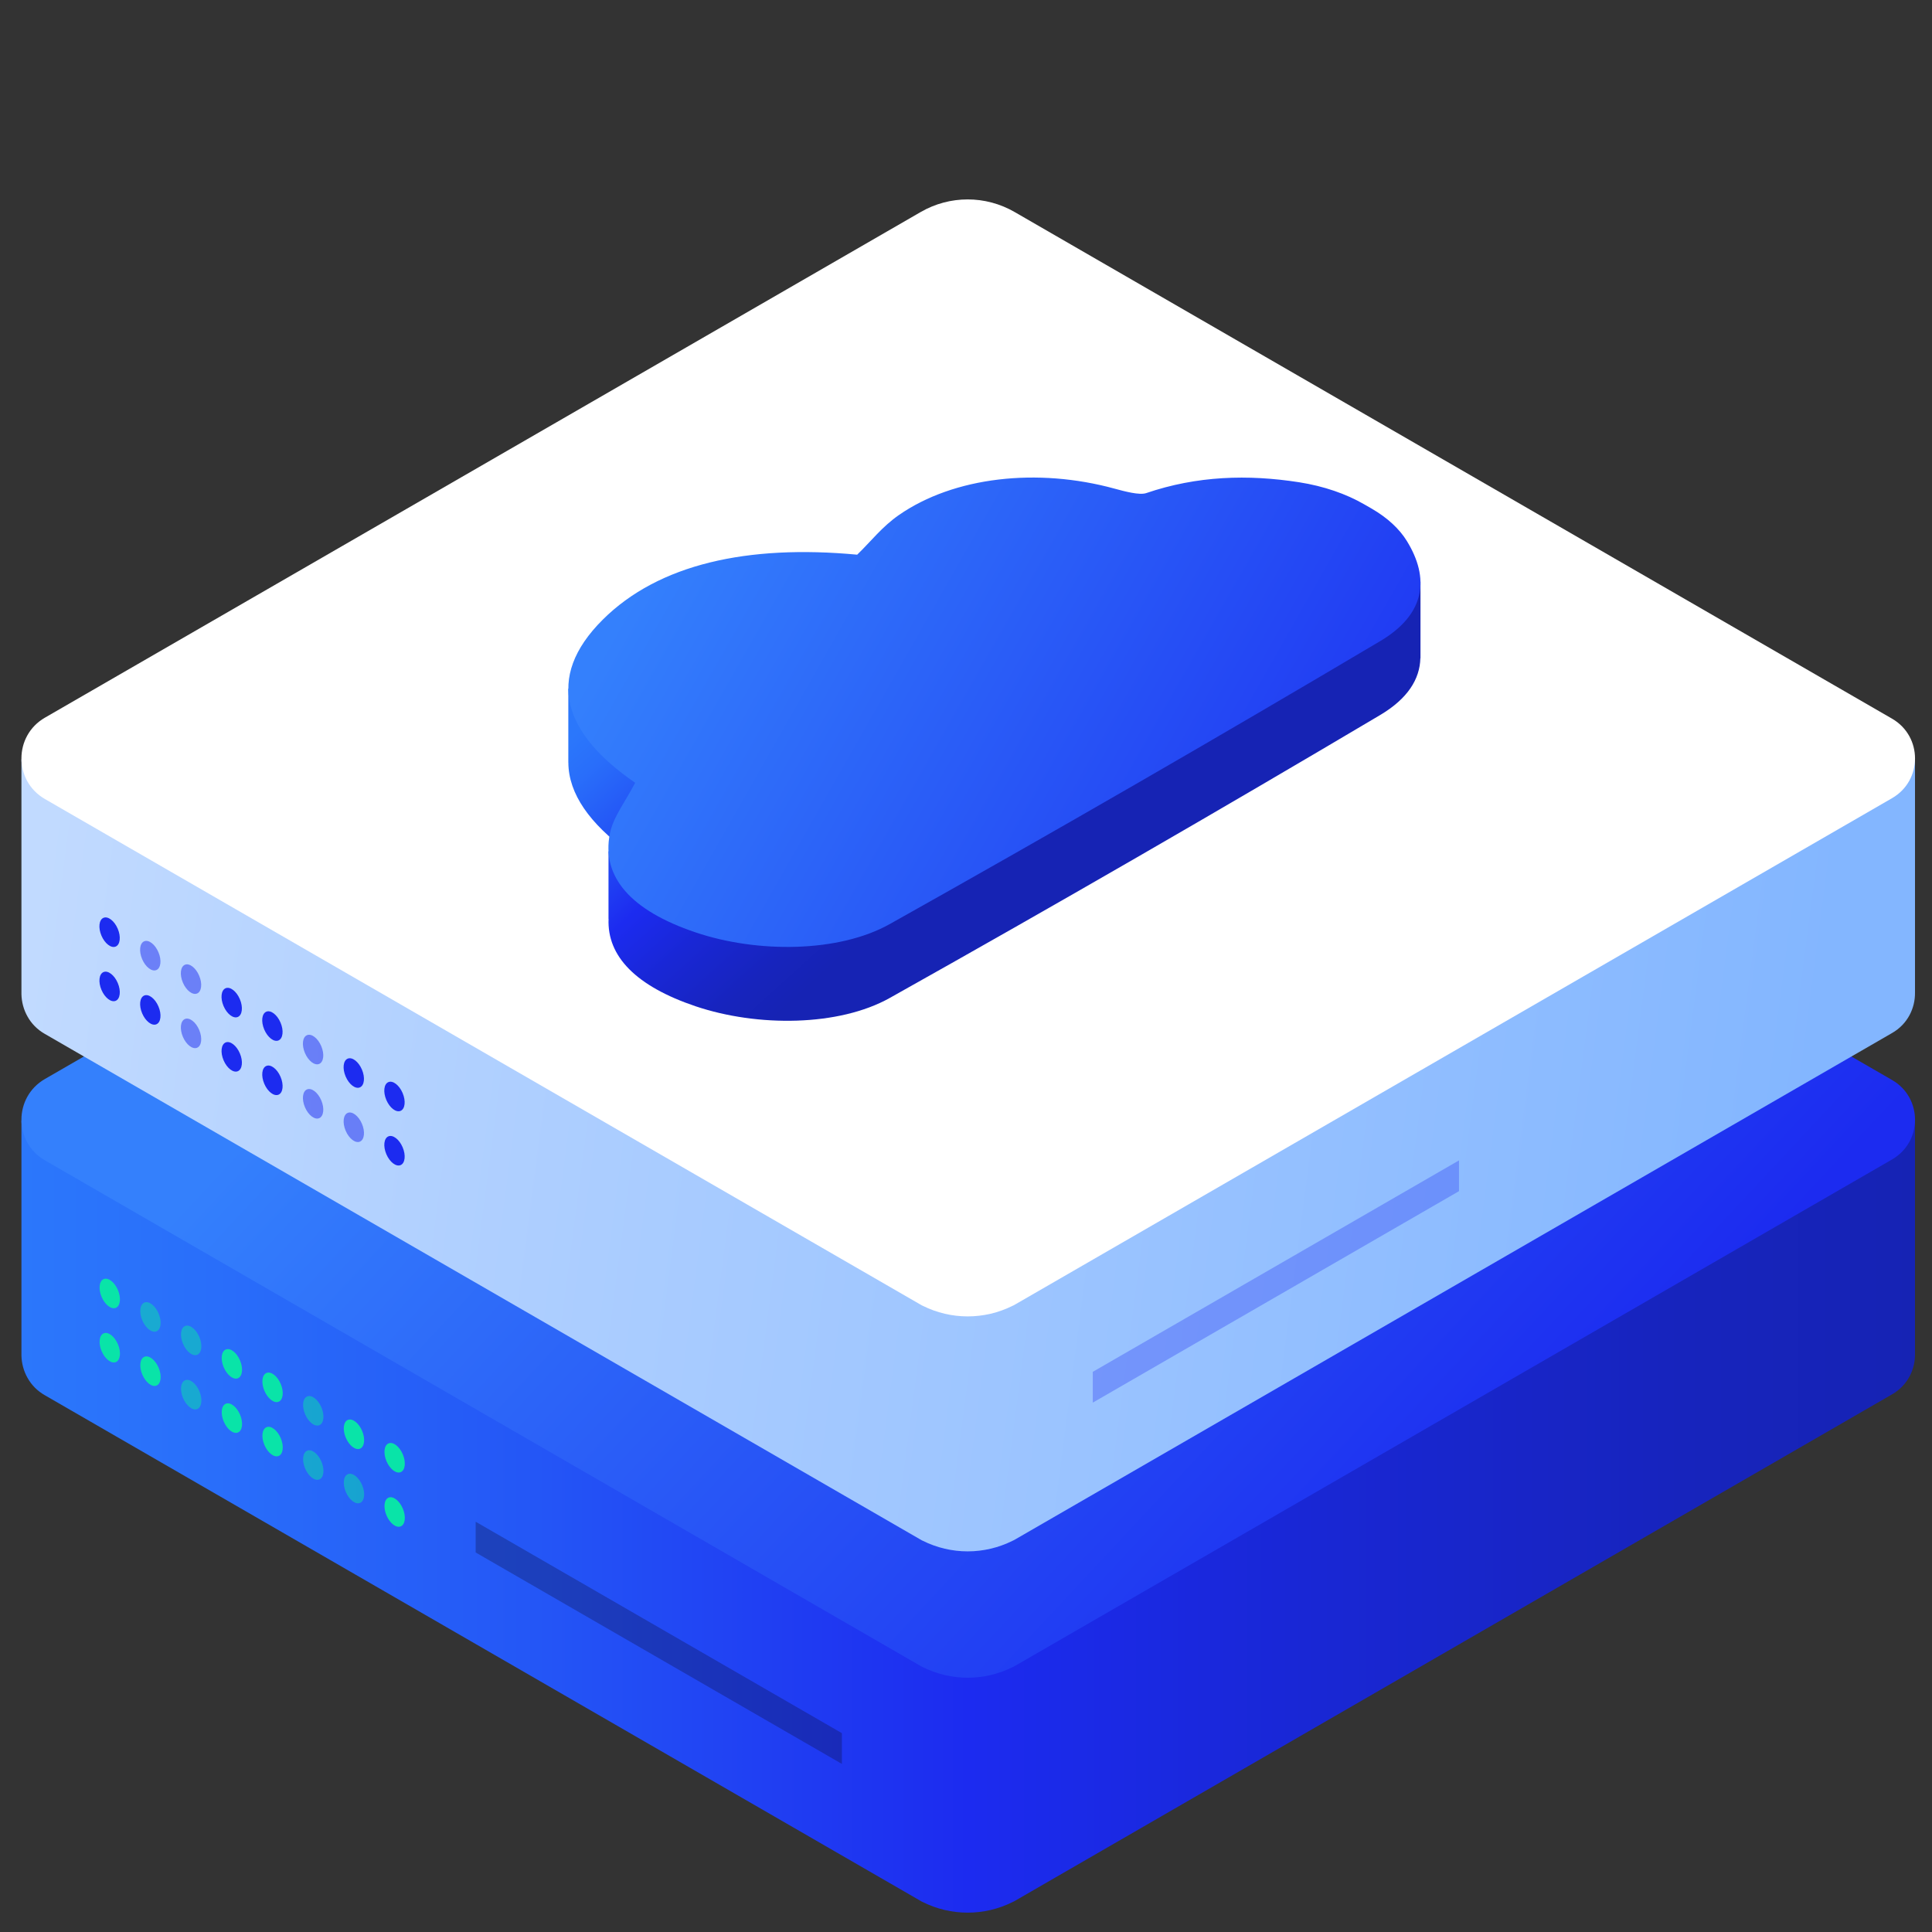 <?xml version="1.0" encoding="utf-8"?>
<!-- Generator: Adobe Illustrator 25.0.0, SVG Export Plug-In . SVG Version: 6.00 Build 0)  -->
<svg version="1.1" id="Layer_1" xmlns="http://www.w3.org/2000/svg" xmlns:xlink="http://www.w3.org/1999/xlink" x="0px" y="0px"
	 viewBox="0 0 500 500" style="enable-background:new 0 0 500 500;" xml:space="preserve">
<rect x="0" y="0" width="500" height="500" fill="#333333" stroke="none"/>
<style type="text/css">
	.st0{fill:url(#SVGID_1_);}
	.st1{fill:url(#SVGID_2_);}
	.st2{fill:#09E4A8;}
	.st3{opacity:0.5;fill:#09E4A8;}
	.st4{opacity:0.3;fill:#0A0D35;}
	.st5{fill:url(#SVGID_3_);}
	.st6{fill:#FFFFFF;}
	.st7{fill:#1C2BF0;}
	.st8{opacity:0.5;fill:#1C2BF0;}
	.st9{opacity:0.3;fill:#1C2BF0;}
	.st10{fill:url(#SVGID_4_);}
	.st11{fill:url(#SVGID_5_);}
</style>
<g id="server">
	<g id="s-1">
		<linearGradient id="SVGID_1_" gradientUnits="userSpaceOnUse" x1="5.553" y1="350.463" x2="495.601" y2="350.463">
			<stop  offset="0" style="stop-color:#2B77FB"/>
			<stop  offset="0.103" style="stop-color:#296EFA"/>
			<stop  offset="0.272" style="stop-color:#2456F6"/>
			<stop  offset="0.484" style="stop-color:#1D2EF0"/>
			<stop  offset="0.5" style="stop-color:#1C2BF0"/>
			<stop  offset="0.677" style="stop-color:#1927D5"/>
			<stop  offset="0.877" style="stop-color:#1724BD"/>
			<stop  offset="1" style="stop-color:#1623B4"/>
		</linearGradient>
		<path class="st0" d="M495.6,290v60.36c0.06,4.07-1.91,8.19-5.94,10.5L262.77,491.88l-0.47,0.26l-0.22,0.1
			c-7.34,3.67-15.95,3.67-23.29,0l-0.22-0.1L11.63,361.1c-2.01-1.14-3.51-2.72-4.5-4.5c-1.01-1.78-1.54-3.79-1.58-5.8V290H98.3
			l139.97-80.81c7.54-4.36,16.8-4.36,24.32,0L402.55,290H495.6z"/>
		<linearGradient id="SVGID_2_" gradientUnits="userSpaceOnUse" x1="152.812" y1="198.558" x2="377.28" y2="408.138">
			<stop  offset="0" style="stop-color:#3480FC"/>
			<stop  offset="1" style="stop-color:#1C2BF0"/>
		</linearGradient>
		<path class="st1" d="M489.66,300.07L262.77,431.08l-0.47,0.26l-0.22,0.1c-7.34,3.67-15.95,3.67-23.29,0l-0.22-0.1L11.63,300.3
			c-8.11-4.68-8.11-16.38,0-21.06l226.63-130.85c7.54-4.36,16.8-4.36,24.34,0L489.66,279.5
			C497.59,284.08,497.59,295.49,489.66,300.07z"/>
		
			<ellipse transform="matrix(0.92 -0.392 0.392 0.92 -139.617 70.062)" class="st2" cx="101.98" cy="377.37" rx="2.29" ry="4.04"/>
		
			<ellipse id="g-5" transform="matrix(0.92 -0.392 0.392 0.92 -138.077 65.453)" class="st2" cx="91.45" cy="371.29" rx="2.29" ry="4.04"/>
		
			<ellipse transform="matrix(0.92 -0.392 0.392 0.92 -136.537 60.844)" class="st3" cx="80.92" cy="365.21" rx="2.29" ry="4.04"/>
		
			<ellipse id="g-4" transform="matrix(0.92 -0.392 0.392 0.92 -134.998 56.235)" class="st2" cx="70.39" cy="359.13" rx="2.29" ry="4.04"/>
		
			<ellipse transform="matrix(0.92 -0.392 0.392 0.92 -133.458 51.626)" class="st2" cx="59.86" cy="353.05" rx="2.29" ry="4.04"/>
		
			<ellipse transform="matrix(0.92 -0.392 0.392 0.92 -131.918 47.017)" class="st3" cx="49.33" cy="346.97" rx="2.29" ry="4.04"/>
		
			<ellipse id="g-3" transform="matrix(0.92 -0.392 0.392 0.92 -130.378 42.408)" class="st3" cx="38.79" cy="340.89" rx="2.29" ry="4.04"/>
		
			<ellipse transform="matrix(0.92 -0.392 0.392 0.92 -128.838 37.799)" class="st2" cx="28.26" cy="334.81" rx="2.29" ry="4.04"/>
		
			<ellipse transform="matrix(0.92 -0.392 0.392 0.92 -145.115 71.183)" class="st2" cx="101.98" cy="391.41" rx="2.29" ry="4.04"/>
		
			<ellipse transform="matrix(0.92 -0.392 0.392 0.92 -143.575 66.574)" class="st3" cx="91.45" cy="385.33" rx="2.29" ry="4.04"/>
		
			<ellipse transform="matrix(0.92 -0.392 0.392 0.92 -142.036 61.965)" class="st3" cx="80.92" cy="379.25" rx="2.29" ry="4.04"/>
		
			<ellipse id="g-2" transform="matrix(0.92 -0.392 0.392 0.92 -140.496 57.356)" class="st2" cx="70.39" cy="373.17" rx="2.29" ry="4.04"/>
		
			<ellipse transform="matrix(0.92 -0.392 0.392 0.92 -138.956 52.747)" class="st2" cx="59.86" cy="367.09" rx="2.29" ry="4.04"/>
		
			<ellipse transform="matrix(0.92 -0.392 0.392 0.92 -137.416 48.138)" class="st3" cx="49.33" cy="361.01" rx="2.29" ry="4.04"/>
		
			<ellipse transform="matrix(0.92 -0.392 0.392 0.92 -135.876 43.529)" class="st2" cx="38.79" cy="354.93" rx="2.29" ry="4.04"/>
		
			<ellipse id="g-1" transform="matrix(0.92 -0.392 0.392 0.92 -134.336 38.92)" class="st2" cx="28.26" cy="348.85" rx="2.29" ry="4.04"/>
		<polygon class="st4" points="123.1,401.78 217.88,456.5 217.88,448.54 123.1,393.82 		"/>
	</g>
	<g id="s-3">
		<linearGradient id="SVGID_3_" gradientUnits="userSpaceOnUse" x1="10.291" y1="225.641" x2="468.775" y2="285.443">
			<stop  offset="0" style="stop-color:#C1DAFF"/>
			<stop  offset="0.335" style="stop-color:#ABCDFF"/>
			<stop  offset="1" style="stop-color:#83B6FF"/>
		</linearGradient>
		<path class="st5" d="M495.6,196.49v60.36c0.06,4.07-1.91,8.19-5.94,10.5L262.77,398.38l-0.47,0.26l-0.22,0.1
			c-7.34,3.67-15.95,3.67-23.29,0l-0.22-0.1L11.63,267.59c-2.01-1.14-3.51-2.72-4.5-4.5c-1.01-1.78-1.54-3.79-1.58-5.8v-60.8H98.3
			l139.97-80.81c7.54-4.36,16.8-4.36,24.32,0l139.97,80.81H495.6z"/>
		<path class="st6" d="M489.66,206.57L262.77,337.57l-0.47,0.26l-0.22,0.1c-7.34,3.67-15.95,3.67-23.29,0l-0.22-0.1L11.63,206.79
			c-8.11-4.68-8.11-16.38,0-21.06L238.26,54.88c7.54-4.36,16.8-4.36,24.34,0l227.06,131.11
			C497.59,190.58,497.59,201.99,489.66,206.57z"/>
		
			<ellipse transform="matrix(0.92 -0.392 0.392 0.92 -103.005 62.596)" class="st7" cx="101.98" cy="283.86" rx="2.29" ry="4.04"/>
		
			<ellipse id="g-15" transform="matrix(0.92 -0.392 0.392 0.92 -101.465 57.987)" class="st7" cx="91.45" cy="277.78" rx="2.29" ry="4.04"/>
		
			<ellipse transform="matrix(0.92 -0.392 0.392 0.92 -99.925 53.378)" class="st8" cx="80.92" cy="271.7" rx="2.29" ry="4.04"/>
		
			<ellipse transform="matrix(0.92 -0.392 0.392 0.92 -98.385 48.769)" class="st7" cx="70.39" cy="265.62" rx="2.29" ry="4.04"/>
		
			<ellipse transform="matrix(0.92 -0.392 0.392 0.92 -96.845 44.16)" class="st7" cx="59.86" cy="259.54" rx="2.29" ry="4.04"/>
		
			<ellipse transform="matrix(0.92 -0.392 0.392 0.92 -95.305 39.551)" class="st8" cx="49.33" cy="253.46" rx="2.29" ry="4.04"/>
		
			<ellipse id="g-14" transform="matrix(0.92 -0.392 0.392 0.92 -93.766 34.942)" class="st8" cx="38.79" cy="247.38" rx="2.29" ry="4.04"/>
		
			<ellipse transform="matrix(0.92 -0.392 0.392 0.92 -92.226 30.333)" class="st7" cx="28.26" cy="241.3" rx="2.29" ry="4.04"/>
		
			<ellipse id="g-13" transform="matrix(0.92 -0.392 0.392 0.92 -108.503 63.717)" class="st7" cx="101.98" cy="297.9" rx="2.29" ry="4.04"/>
		
			<ellipse transform="matrix(0.92 -0.392 0.392 0.92 -106.963 59.108)" class="st8" cx="91.45" cy="291.82" rx="2.29" ry="4.04"/>
		
			<ellipse transform="matrix(0.92 -0.392 0.392 0.92 -105.423 54.499)" class="st8" cx="80.92" cy="285.74" rx="2.29" ry="4.04"/>
		
			<ellipse id="g-12_1_" transform="matrix(0.92 -0.392 0.392 0.92 -103.883 49.89)" class="st7" cx="70.39" cy="279.66" rx="2.29" ry="4.04"/>
		
			<ellipse transform="matrix(0.92 -0.392 0.392 0.92 -102.343 45.281)" class="st7" cx="59.86" cy="273.58" rx="2.29" ry="4.04"/>
		
			<ellipse transform="matrix(0.92 -0.392 0.392 0.92 -100.803 40.672)" class="st8" cx="49.33" cy="267.5" rx="2.29" ry="4.04"/>
		
			<ellipse id="g-12" transform="matrix(0.92 -0.392 0.392 0.92 -99.263 36.063)" class="st7" cx="38.79" cy="261.42" rx="2.29" ry="4.04"/>
		
			<ellipse id="g-11" transform="matrix(0.92 -0.392 0.392 0.92 -97.724 31.454)" class="st7" cx="28.26" cy="255.34" rx="2.29" ry="4.04"/>
		<polygon class="st9" points="377.59,308.27 282.81,363 282.81,355.03 377.59,300.31 		"/>
		<g>
			<linearGradient id="SVGID_4_" gradientUnits="userSpaceOnUse" x1="207.562" y1="136.892" x2="267.365" y2="203.073">
				<stop  offset="0" style="stop-color:#2B77FB"/>
				<stop  offset="0.103" style="stop-color:#296EFA"/>
				<stop  offset="0.272" style="stop-color:#2456F6"/>
				<stop  offset="0.484" style="stop-color:#1D2EF0"/>
				<stop  offset="0.5" style="stop-color:#1C2BF0"/>
				<stop  offset="0.677" style="stop-color:#1927D5"/>
				<stop  offset="0.877" style="stop-color:#1724BD"/>
				<stop  offset="1" style="stop-color:#1623B4"/>
			</linearGradient>
			<path class="st10" d="M367.62,150.57l-10.04,1.85c-0.82-0.58-1.69-1.15-2.62-1.68l-1.93-1.11c-4.67-2.69-10.43-4.69-16.81-5.69
				c-13.29-2.07-26.45-1.68-39.61,2.81c-1.73,0.59-5.58-0.44-8.1-1.14c-20.05-5.51-41.63-3.08-55.87,6.8
				c-4.38,3.04-7.23,6.81-10.81,10.27c-27.48-2.57-49.96,2.15-64.49,15.57h-10.26v19.12l0.01-0.01c0.04,8.08,5.58,15.8,15.33,22.94
				h-4.94v17.49l0.02-0.01c-0.43,9.73,7.13,17.46,22.54,22.65c16.03,5.39,37.06,5.22,50.23-2.16
				c42.91-24.05,85.19-48.48,126.91-73.22c7.16-4.25,10.27-9.31,10.41-14.7l0.03,0.02V150.57z"/>
			<g>
				<linearGradient id="SVGID_5_" gradientUnits="userSpaceOnUse" x1="175.123" y1="134.633" x2="367.287" y2="243.872">
					<stop  offset="0" style="stop-color:#3480FC"/>
					<stop  offset="1" style="stop-color:#1C2BF0"/>
				</linearGradient>
				<path class="st11" d="M353.04,130.51l1.93,1.11c4.11,2.38,7.21,5.26,9.15,8.43c0.01,0.02,0.02,0.03,0.03,0.05
					c5.72,9.35,5.01,18.73-6.97,25.83c-41.71,24.74-84,49.17-126.91,73.22c-13.17,7.39-34.2,7.56-50.23,2.16
					c-16.91-5.69-24.4-14.44-22.21-25.55c0.85-4.33,4.15-8.5,6.55-13.18c-18.34-12.61-23.61-27.06-8.38-42.22
					c14.47-14.39,37.51-19.46,65.84-16.81c3.58-3.46,6.43-7.23,10.81-10.27c14.24-9.88,35.82-12.31,55.87-6.8
					c2.53,0.69,6.37,1.72,8.1,1.14c13.16-4.49,26.32-4.88,39.61-2.81C342.6,125.81,348.37,127.81,353.04,130.51z"/>
			</g>
		</g>
	</g>
</g>
</svg>

